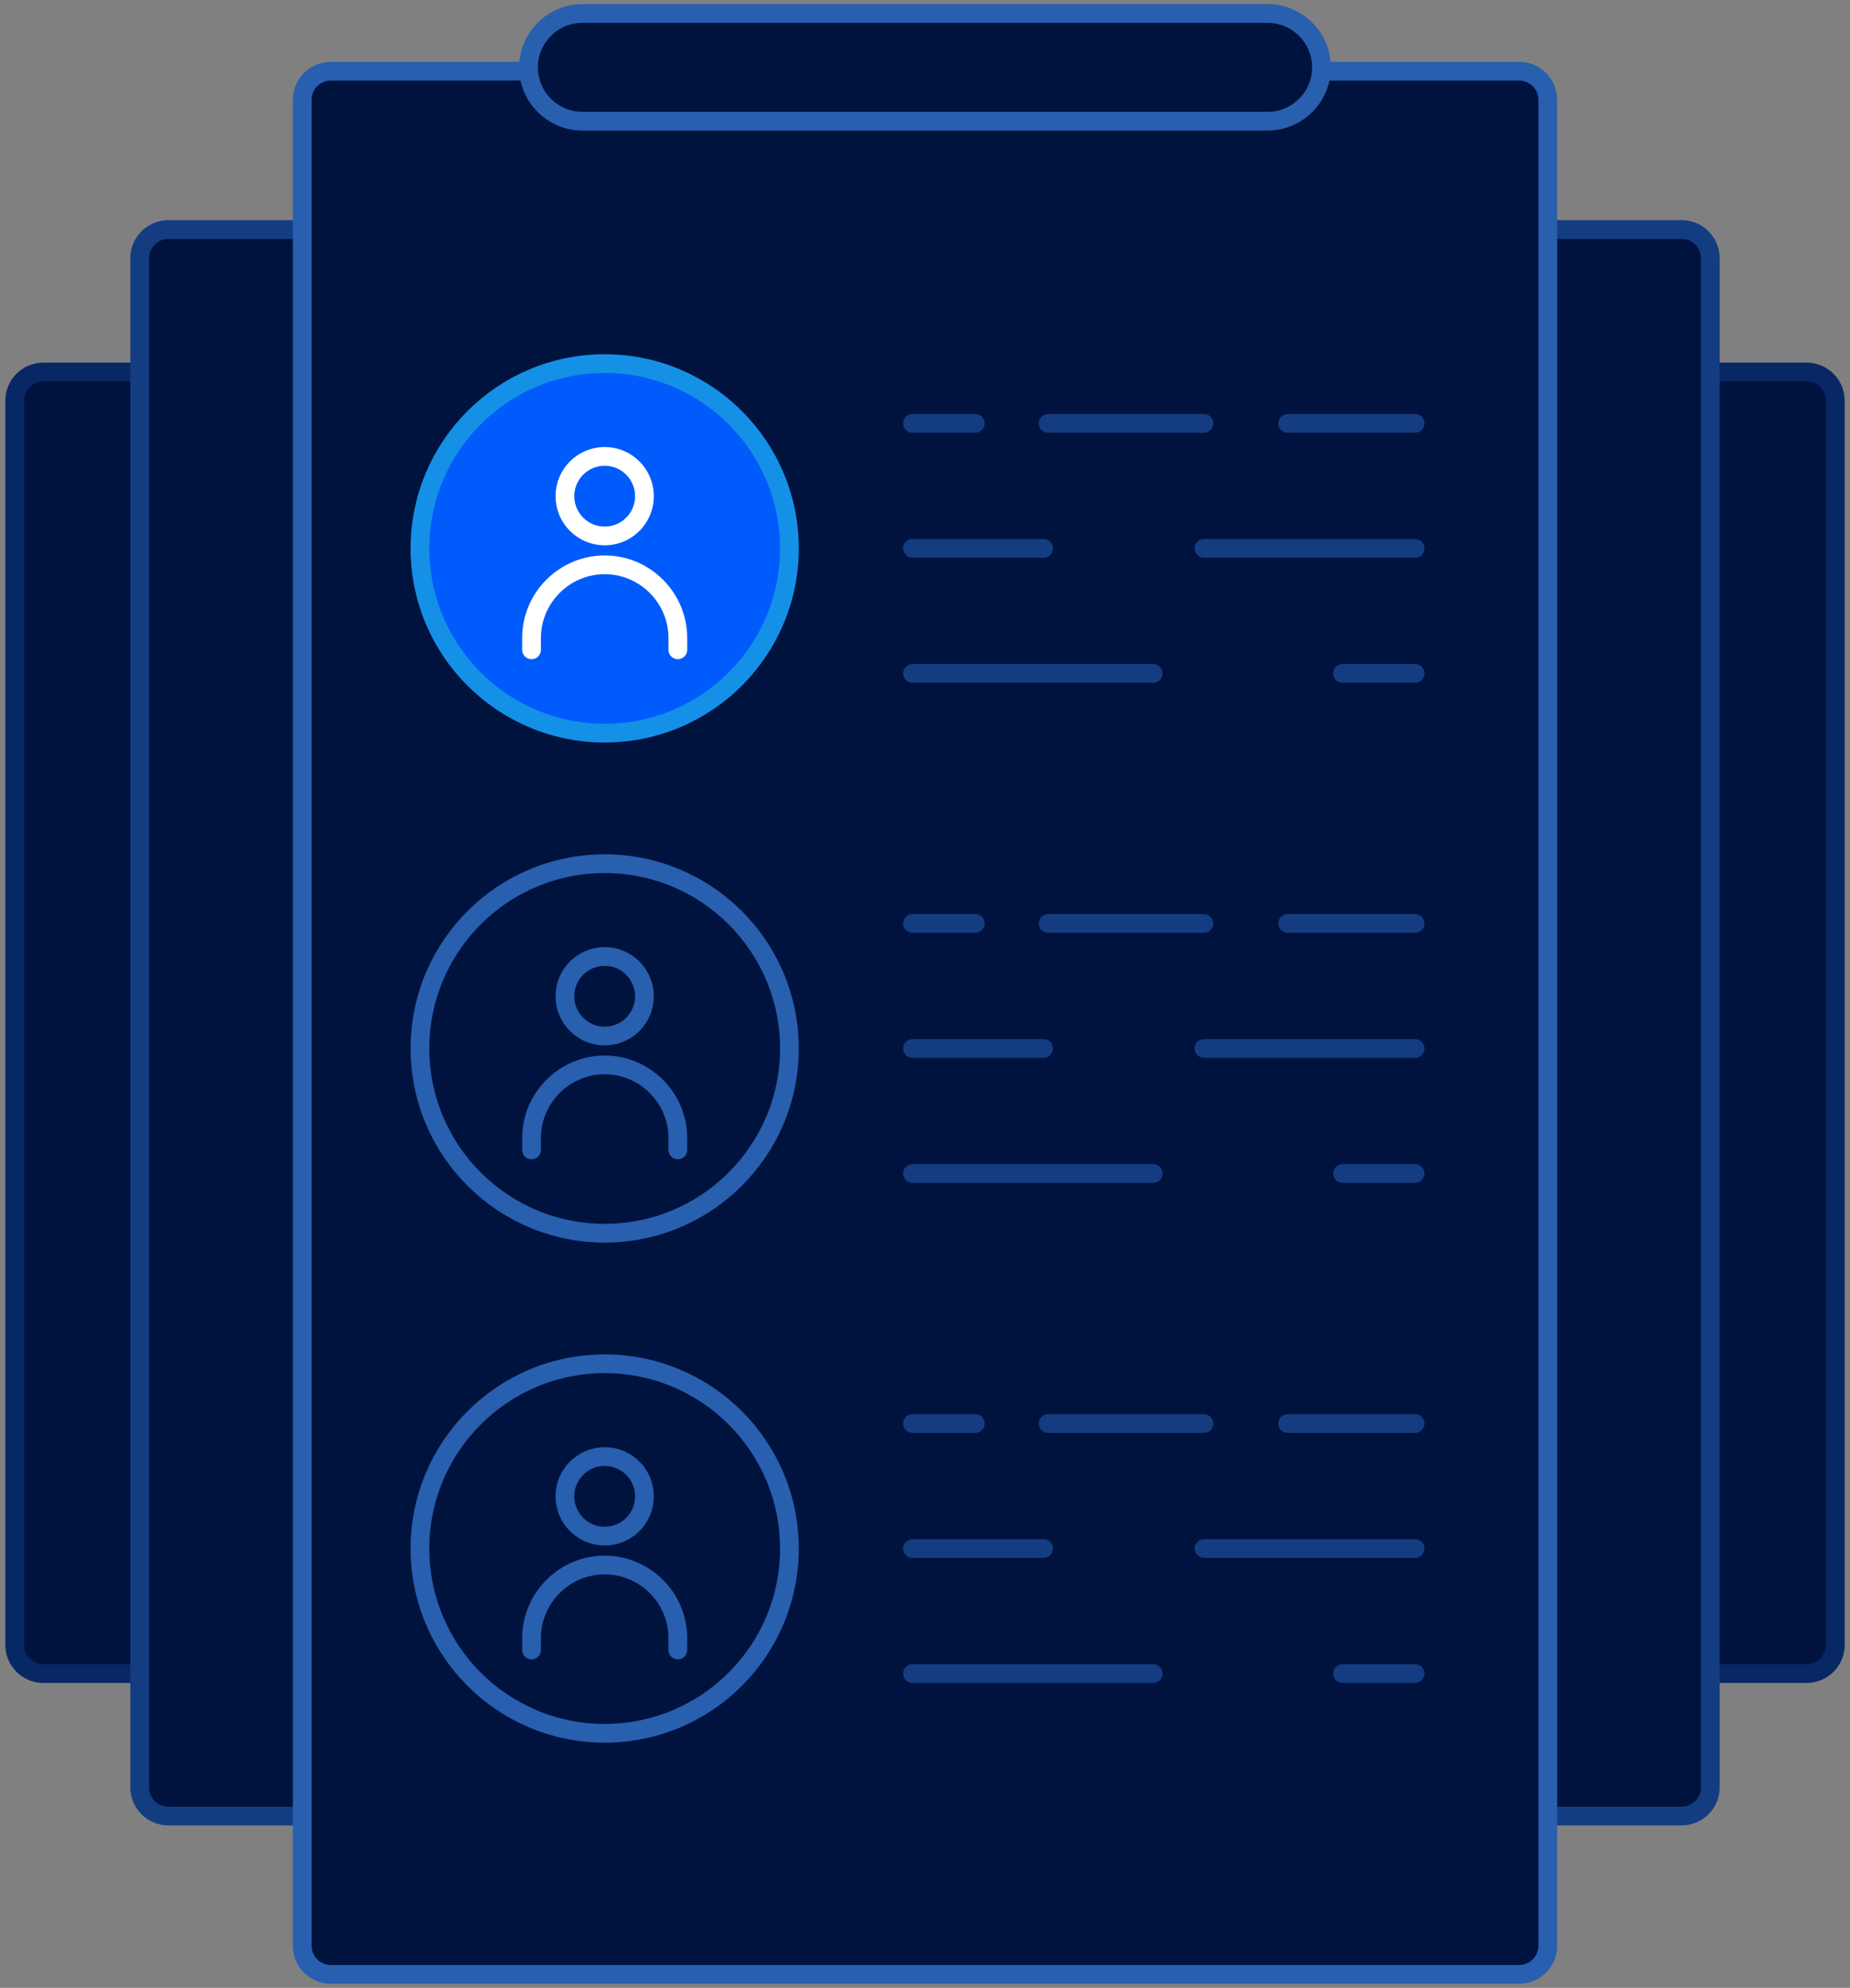 <svg id="Слой_1" xmlns="http://www.w3.org/2000/svg" width="148" height="159" viewBox="0 0 148 159">
  <rect x="0" y="0" width="148" height="159" fill="#808080" stroke="none"/>
  <g id="page-3">
    <path fill="#00133E" d="M98.535,133.861H3.464c-1.258,0-2.288-1.029-2.288-2.289V32.044c0-1.259,1.03-2.289,2.288-2.289h95.071 c1.26,0,2.289,1.03,2.289,2.289v99.528C100.824,132.832,99.795,133.861,98.535,133.861"/>
    <path fill="none" stroke="#082765" stroke-width="1.5" stroke-linecap="round" stroke-linejoin="round" stroke-miterlimit="10" d="M98.535,133.861H3.464c-1.258,0-2.288-1.029-2.288-2.289V32.044c0-1.259,1.03-2.289,2.288-2.289h95.071 c1.26,0,2.289,1.03,2.289,2.289v99.528C100.824,132.832,99.795,133.861,98.535,133.861z"/>
    <path fill="#00133E" d="M144.535,133.861H49.464c-1.259,0-2.289-1.029-2.289-2.289V32.044c0-1.259,1.03-2.289,2.289-2.289h95.071 c1.26,0,2.289,1.03,2.289,2.289v99.528C146.824,132.832,145.795,133.861,144.535,133.861"/>
    <path fill="none" stroke="#082765" stroke-width="1.5" stroke-linecap="round" stroke-linejoin="round" stroke-miterlimit="10" d="M144.535,133.861H49.464c-1.259,0-2.289-1.029-2.289-2.289V32.044c0-1.259,1.03-2.289,2.289-2.289h95.071 c1.26,0,2.289,1.03,2.289,2.289v99.528C146.824,132.832,145.795,133.861,144.535,133.861z"/>
  </g>
  <g id="page-2">
    <path fill="#00133E" d="M108.535,145.256H13.464c-1.259,0-2.289-1.029-2.289-2.289V20.65c0-1.259,1.03-2.289,2.289-2.289h95.071 c1.26,0,2.289,1.03,2.289,2.289v122.316C110.824,144.227,109.795,145.256,108.535,145.256"/>
    <path fill="none" stroke="#143C81" stroke-width="1.5" stroke-linecap="round" stroke-linejoin="round" stroke-miterlimit="10" d="M108.535,145.256H13.464c-1.259,0-2.289-1.029-2.289-2.289V20.65c0-1.259,1.03-2.289,2.289-2.289h95.071 c1.26,0,2.289,1.03,2.289,2.289v122.316C110.824,144.227,109.795,145.256,108.535,145.256z"/>
    <path fill="#00133E" d="M134.535,145.256H39.464c-1.259,0-2.289-1.029-2.289-2.289V20.65c0-1.259,1.03-2.289,2.289-2.289h95.071 c1.26,0,2.289,1.03,2.289,2.289v122.316C136.824,144.227,135.795,145.256,134.535,145.256"/>
    <path fill="none" stroke="#143C81" stroke-width="1.5" stroke-linecap="round" stroke-linejoin="round" stroke-miterlimit="10" d="M134.535,145.256H39.464c-1.259,0-2.289-1.029-2.289-2.289V20.65c0-1.259,1.03-2.289,2.289-2.289h95.071 c1.26,0,2.289,1.03,2.289,2.289v122.316C136.824,144.227,135.795,145.256,134.535,145.256z"/>
  </g>
  <g id="page-1">
    <path fill="#00133E" d="M121.535,157.922H26.464c-1.259,0-2.289-1.029-2.289-2.289V7.984c0-1.259,1.03-2.289,2.289-2.289h95.071 c1.26,0,2.289,1.03,2.289,2.289v147.649C123.824,156.893,122.795,157.922,121.535,157.922"/>
    <path fill="none" stroke="#285FAF" stroke-width="1.5" stroke-linecap="round" stroke-linejoin="round" stroke-miterlimit="10" d="M121.535,157.922H26.464c-1.259,0-2.289-1.029-2.289-2.289V7.984c0-1.259,1.03-2.289,2.289-2.289h95.071 c1.26,0,2.289,1.03,2.289,2.289v147.649C123.824,156.893,122.795,157.922,121.535,157.922z"/>
    <path fill="#00133E" d="M101.41,9.695H46.589c-2.37,0-4.309-1.939-4.309-4.309c0-2.369,1.938-4.308,4.309-4.308h54.821 c2.371,0,4.311,1.939,4.311,4.308C105.721,7.756,103.781,9.695,101.41,9.695"/>
    <path fill="none" stroke="#285FAF" stroke-width="1.5" stroke-linecap="round" stroke-linejoin="round" stroke-miterlimit="10" d="M101.41,9.695H46.589c-2.37,0-4.309-1.939-4.309-4.309c0-2.369,1.938-4.308,4.309-4.308h54.821c2.371,0,4.311,1.939,4.311,4.308 C105.721,7.756,103.781,9.695,101.41,9.695z"/>
  </g>
  <g id="circle-1">
    <path fill="#005BFD" d="M63.152,43.862c0,8.161-6.617,14.777-14.778,14.777c-8.16,0-14.777-6.616-14.777-14.777 s6.617-14.777,14.777-14.777C56.535,29.085,63.152,35.701,63.152,43.862"/>
    <circle fill="none" stroke="#1490E7" stroke-width="1.5" stroke-linecap="round" stroke-linejoin="round" stroke-miterlimit="10" cx="48.375" cy="43.862" r="14.778"/>
    <path fill="#005BFD" d="M51.557,39.687c0,1.757-1.424,3.181-3.181,3.181c-1.758,0-3.183-1.424-3.183-3.181 c0-1.758,1.425-3.182,3.183-3.182C50.133,36.505,51.557,37.929,51.557,39.687"/>
    <circle fill="none" stroke="#FFF" stroke-width="1.5" stroke-linecap="round" stroke-linejoin="round" stroke-miterlimit="10" cx="48.375" cy="39.687" r="3.182"/>
    <path fill="#005BFD" d="M42.523,51.977V51.03c0-3.219,2.633-5.853,5.853-5.853c3.218,0,5.851,2.634,5.851,5.853v0.946"/>
    <path fill="none" stroke="#FFF" stroke-width="1.5" stroke-linecap="round" stroke-linejoin="round" stroke-miterlimit="10" d="M42.523,51.977V51.03c0-3.219,2.633-5.853,5.853-5.853c3.218,0,5.851,2.634,5.851,5.853v0.946"/>
  </g>
  <g id="circle-2">
    <path fill="#00133E" d="M63.152,83.861c0,8.162-6.617,14.777-14.778,14.777c-8.16,0-14.777-6.615-14.777-14.777 c0-8.16,6.617-14.777,14.777-14.777C56.535,69.084,63.152,75.702,63.152,83.861"/>
    <circle fill="none" stroke="#285FAF" stroke-width="1.5" stroke-linecap="round" stroke-linejoin="round" stroke-miterlimit="10" cx="48.375" cy="83.861" r="14.778"/>
    <path fill="#00133E" d="M51.557,79.686c0,1.757-1.424,3.181-3.181,3.181c-1.758,0-3.183-1.424-3.183-3.181 c0-1.758,1.425-3.182,3.183-3.182C50.133,76.504,51.557,77.928,51.557,79.686"/>
    <circle fill="none" stroke="#285FAF" stroke-width="1.5" stroke-linecap="round" stroke-linejoin="round" stroke-miterlimit="10" cx="48.375" cy="79.686" r="3.182"/>
    <path fill="#00133E" d="M42.523,91.977v-0.947c0-3.219,2.633-5.852,5.853-5.852c3.218,0,5.851,2.633,5.851,5.852v0.947"/>
    <path fill="none" stroke="#285FAF" stroke-width="1.5" stroke-linecap="round" stroke-linejoin="round" stroke-miterlimit="10" d="M42.523,91.977v-0.947c0-3.219,2.633-5.852,5.853-5.852c3.218,0,5.851,2.633,5.851,5.852v0.947"/>
  </g>
  <g id="lines-2" fill="none" stroke="#143C81" stroke-width="1.5" stroke-linecap="round" stroke-linejoin="round" stroke-miterlimit="10">
    <polyline points="103.012,73.862 105.523,73.862 108.568,73.862 111.227,73.862 113.209,73.862"/>
    <polyline points="83.85,73.862 86.58,73.862 89.625,73.862 92.814,73.862 96.318,73.862"/>
    <polyline points="73,73.862 74.691,73.862 78.025,73.862"/>
    <line x1="96.318" y1="83.861" x2="113.209" y2="83.861"/>
    <line x1="73" y1="83.861" x2="83.486" y2="83.861"/>
    <line x1="107.408" y1="93.861" x2="113.209" y2="93.861"/>
    <polyline points="73,93.861 78.848,93.861 82.617,93.861 87.328,93.861 92.258,93.861"/>
  </g>
  <g id="circle-3">
    <path fill="#00133E" d="M63.152,123.861c0,8.162-6.617,14.777-14.778,14.777c-8.16,0-14.777-6.615-14.777-14.777 c0-8.16,6.617-14.777,14.777-14.777C56.535,109.084,63.152,115.701,63.152,123.861"/>
    <circle fill="none" stroke="#285FAF" stroke-width="1.5" stroke-linecap="round" stroke-linejoin="round" stroke-miterlimit="10" cx="48.375" cy="123.861" r="14.778"/>
    <path fill="#00133E" d="M51.557,119.686c0,1.758-1.424,3.182-3.181,3.182c-1.758,0-3.183-1.424-3.183-3.182 c0-1.756,1.425-3.18,3.183-3.18C50.133,116.506,51.557,117.93,51.557,119.686"/>
    <circle fill="none" stroke="#285FAF" stroke-width="1.5" stroke-linecap="round" stroke-linejoin="round" stroke-miterlimit="10" cx="48.375" cy="119.686" r="3.182"/>
    <path fill="#00133E" d="M42.523,131.977v-0.947c0-3.219,2.633-5.852,5.853-5.852c3.218,0,5.851,2.633,5.851,5.852v0.947"/>
    <path fill="none" stroke="#285FAF" stroke-width="1.5" stroke-linecap="round" stroke-linejoin="round" stroke-miterlimit="10" d="M42.523,131.977v-0.947c0-3.219,2.633-5.852,5.853-5.852c3.218,0,5.851,2.633,5.851,5.852v0.947"/>
  </g>
  <g id="lines-3" fill="none" stroke="#143C81" stroke-width="1.5" stroke-linecap="round" stroke-linejoin="round" stroke-miterlimit="10">
    <polyline points="103.012,113.861 105.523,113.861 108.568,113.861 111.227,113.861 113.209,113.861"/>
    <polyline points="83.85,113.861 86.58,113.861 89.625,113.861 92.814,113.861 96.318,113.861"/>
    <polyline points="73,113.861 74.691,113.861 78.025,113.861"/>
    <line x1="96.318" y1="123.861" x2="113.209" y2="123.861"/>
    <line x1="73" y1="123.861" x2="83.486" y2="123.861"/>
    <line x1="107.408" y1="133.861" x2="113.209" y2="133.861"/>
    <polyline points="73,133.861 78.848,133.861 82.617,133.861 87.328,133.861 92.258,133.861"/>
  </g>
  <g id="lines-1" fill="none" stroke="#143C81" stroke-width="1.5" stroke-linecap="round" stroke-linejoin="round" stroke-miterlimit="10">
    <polyline points="103.012,33.862 105.523,33.862 108.568,33.862 111.227,33.862 113.209,33.862"/>
    <polyline points="83.85,33.862 86.58,33.862 89.625,33.862 92.814,33.862 96.318,33.862"/>
    <polyline points="73,33.862 74.691,33.862 78.025,33.862"/>
    <line x1="96.318" y1="43.862" x2="113.209" y2="43.862"/>
    <line x1="73" y1="43.862" x2="83.486" y2="43.862"/>
    <line x1="107.408" y1="53.862" x2="113.209" y2="53.862"/>
    <polyline points="73,53.862 78.848,53.862 82.617,53.862 87.328,53.862 92.258,53.862"/>
  </g>
</svg>
